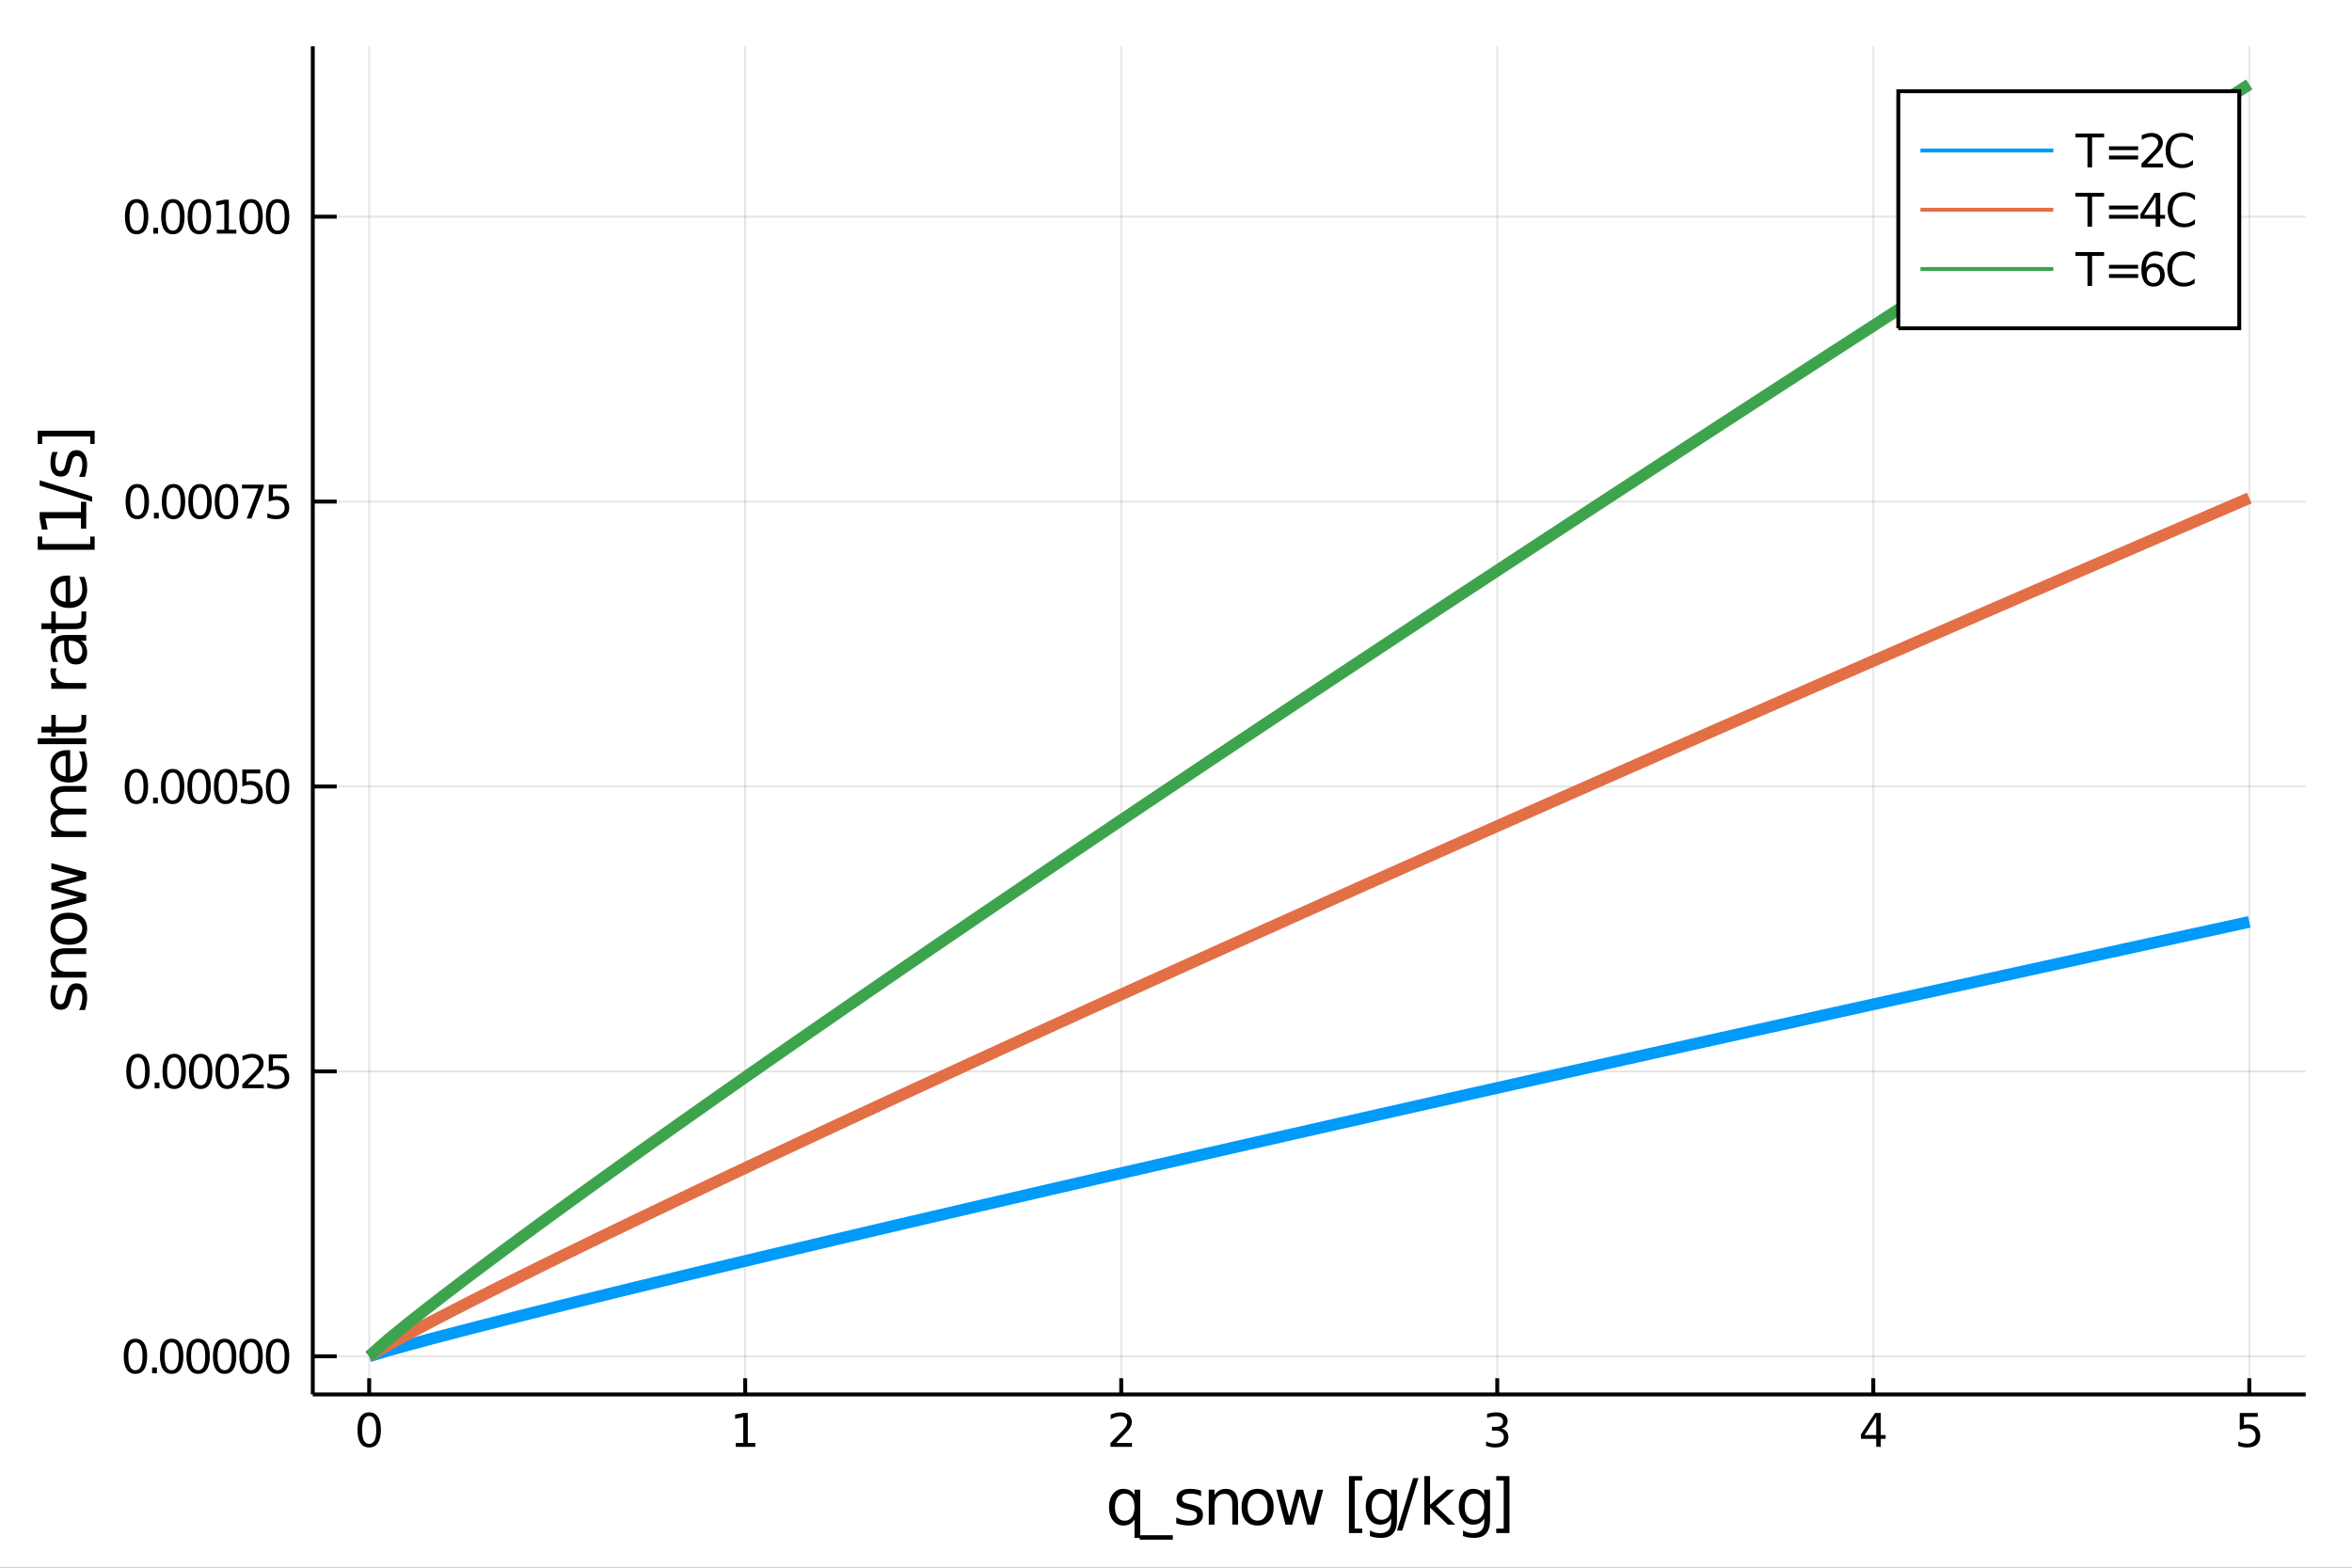 <?xml version="1.0" encoding="utf-8"?>
<svg xmlns="http://www.w3.org/2000/svg" xmlns:xlink="http://www.w3.org/1999/xlink" width="600" height="400" viewBox="0 0 2400 1600">
<rect x="0" y="0" width="2400" height="1600" fill="#333333" stroke="none"/>
<defs>
  <clipPath id="clip370">
    <rect x="0" y="0" width="2400" height="1600"/>
  </clipPath>
</defs>
<path clip-path="url(#clip370)" d="
M0 1600 L2400 1600 L2400 0 L0 0  Z
  " fill="#ffffff" fill-rule="evenodd" fill-opacity="1"/>
<defs>
  <clipPath id="clip371">
    <rect x="480" y="0" width="1681" height="1600"/>
  </clipPath>
</defs>
<path clip-path="url(#clip370)" d="
M319.171 1423.18 L2352.76 1423.18 L2352.76 47.244 L319.171 47.244  Z
  " fill="#ffffff" fill-rule="evenodd" fill-opacity="1"/>
<defs>
  <clipPath id="clip372">
    <rect x="319" y="47" width="2035" height="1377"/>
  </clipPath>
</defs>
<polyline clip-path="url(#clip372)" style="stroke:#000000; stroke-width:2; stroke-opacity:0.1; fill:none" points="
  376.722,1423.18 376.722,47.244 
  "/>
<polyline clip-path="url(#clip372)" style="stroke:#000000; stroke-width:2; stroke-opacity:0.1; fill:none" points="
  760.418,1423.18 760.418,47.244 
  "/>
<polyline clip-path="url(#clip372)" style="stroke:#000000; stroke-width:2; stroke-opacity:0.1; fill:none" points="
  1144.11,1423.18 1144.11,47.244 
  "/>
<polyline clip-path="url(#clip372)" style="stroke:#000000; stroke-width:2; stroke-opacity:0.1; fill:none" points="
  1527.81,1423.18 1527.81,47.244 
  "/>
<polyline clip-path="url(#clip372)" style="stroke:#000000; stroke-width:2; stroke-opacity:0.1; fill:none" points="
  1911.51,1423.18 1911.51,47.244 
  "/>
<polyline clip-path="url(#clip372)" style="stroke:#000000; stroke-width:2; stroke-opacity:0.1; fill:none" points="
  2295.2,1423.18 2295.2,47.244 
  "/>
<polyline clip-path="url(#clip372)" style="stroke:#000000; stroke-width:2; stroke-opacity:0.1; fill:none" points="
  319.171,1384.24 2352.76,1384.24 
  "/>
<polyline clip-path="url(#clip372)" style="stroke:#000000; stroke-width:2; stroke-opacity:0.1; fill:none" points="
  319.171,1093.47 2352.76,1093.47 
  "/>
<polyline clip-path="url(#clip372)" style="stroke:#000000; stroke-width:2; stroke-opacity:0.1; fill:none" points="
  319.171,802.69 2352.76,802.69 
  "/>
<polyline clip-path="url(#clip372)" style="stroke:#000000; stroke-width:2; stroke-opacity:0.1; fill:none" points="
  319.171,511.915 2352.76,511.915 
  "/>
<polyline clip-path="url(#clip372)" style="stroke:#000000; stroke-width:2; stroke-opacity:0.1; fill:none" points="
  319.171,221.14 2352.76,221.14 
  "/>
<polyline clip-path="url(#clip370)" style="stroke:#000000; stroke-width:4; stroke-opacity:1; fill:none" points="
  319.171,1423.18 2352.76,1423.18 
  "/>
<polyline clip-path="url(#clip370)" style="stroke:#000000; stroke-width:4; stroke-opacity:1; fill:none" points="
  319.171,1423.18 319.171,47.244 
  "/>
<polyline clip-path="url(#clip370)" style="stroke:#000000; stroke-width:4; stroke-opacity:1; fill:none" points="
  376.722,1423.18 376.722,1406.67 
  "/>
<polyline clip-path="url(#clip370)" style="stroke:#000000; stroke-width:4; stroke-opacity:1; fill:none" points="
  760.418,1423.18 760.418,1406.67 
  "/>
<polyline clip-path="url(#clip370)" style="stroke:#000000; stroke-width:4; stroke-opacity:1; fill:none" points="
  1144.11,1423.18 1144.11,1406.67 
  "/>
<polyline clip-path="url(#clip370)" style="stroke:#000000; stroke-width:4; stroke-opacity:1; fill:none" points="
  1527.81,1423.18 1527.81,1406.67 
  "/>
<polyline clip-path="url(#clip370)" style="stroke:#000000; stroke-width:4; stroke-opacity:1; fill:none" points="
  1911.51,1423.18 1911.51,1406.67 
  "/>
<polyline clip-path="url(#clip370)" style="stroke:#000000; stroke-width:4; stroke-opacity:1; fill:none" points="
  2295.2,1423.18 2295.2,1406.67 
  "/>
<polyline clip-path="url(#clip370)" style="stroke:#000000; stroke-width:4; stroke-opacity:1; fill:none" points="
  319.171,1384.24 343.574,1384.24 
  "/>
<polyline clip-path="url(#clip370)" style="stroke:#000000; stroke-width:4; stroke-opacity:1; fill:none" points="
  319.171,1093.47 343.574,1093.47 
  "/>
<polyline clip-path="url(#clip370)" style="stroke:#000000; stroke-width:4; stroke-opacity:1; fill:none" points="
  319.171,802.69 343.574,802.69 
  "/>
<polyline clip-path="url(#clip370)" style="stroke:#000000; stroke-width:4; stroke-opacity:1; fill:none" points="
  319.171,511.915 343.574,511.915 
  "/>
<polyline clip-path="url(#clip370)" style="stroke:#000000; stroke-width:4; stroke-opacity:1; fill:none" points="
  319.171,221.14 343.574,221.14 
  "/>
<path clip-path="url(#clip370)" d="M 0 0 M376.722 1445.17 Q373.111 1445.17 371.282 1448.74 Q369.476 1452.28 369.476 1459.41 Q369.476 1466.51 371.282 1470.08 Q373.111 1473.62 376.722 1473.62 Q380.356 1473.62 382.162 1470.08 Q383.99 1466.51 383.99 1459.41 Q383.99 1452.28 382.162 1448.74 Q380.356 1445.17 376.722 1445.17 M376.722 1441.47 Q382.532 1441.47 385.587 1446.07 Q388.666 1450.66 388.666 1459.41 Q388.666 1468.13 385.587 1472.74 Q382.532 1477.32 376.722 1477.32 Q370.912 1477.32 367.833 1472.74 Q364.777 1468.13 364.777 1459.41 Q364.777 1450.66 367.833 1446.07 Q370.912 1441.47 376.722 1441.47 Z" fill="#000000" fill-rule="evenodd" fill-opacity="1" /><path clip-path="url(#clip370)" d="M 0 0 M750.8 1472.72 L758.439 1472.72 L758.439 1446.35 L750.128 1448.02 L750.128 1443.76 L758.392 1442.09 L763.068 1442.09 L763.068 1472.72 L770.707 1472.72 L770.707 1476.65 L750.8 1476.65 L750.8 1472.72 Z" fill="#000000" fill-rule="evenodd" fill-opacity="1" /><path clip-path="url(#clip370)" d="M 0 0 M1138.77 1472.72 L1155.09 1472.72 L1155.09 1476.65 L1133.14 1476.65 L1133.14 1472.72 Q1135.8 1469.96 1140.39 1465.33 Q1144.99 1460.68 1146.17 1459.34 Q1148.42 1456.81 1149.3 1455.08 Q1150.2 1453.32 1150.2 1451.63 Q1150.2 1448.87 1148.26 1447.14 Q1146.34 1445.4 1143.23 1445.4 Q1141.04 1445.4 1138.58 1446.17 Q1136.15 1446.93 1133.37 1448.48 L1133.37 1443.76 Q1136.2 1442.62 1138.65 1442.05 Q1141.1 1441.47 1143.14 1441.47 Q1148.51 1441.47 1151.71 1444.15 Q1154.9 1446.84 1154.9 1451.33 Q1154.9 1453.46 1154.09 1455.38 Q1153.3 1457.28 1151.2 1459.87 Q1150.62 1460.54 1147.52 1463.76 Q1144.41 1466.95 1138.77 1472.72 Z" fill="#000000" fill-rule="evenodd" fill-opacity="1" /><path clip-path="url(#clip370)" d="M 0 0 M1532.06 1458.02 Q1535.41 1458.74 1537.29 1461 Q1539.19 1463.27 1539.19 1466.61 Q1539.19 1471.72 1535.67 1474.52 Q1532.15 1477.32 1525.67 1477.32 Q1523.49 1477.32 1521.18 1476.88 Q1518.89 1476.47 1516.43 1475.61 L1516.43 1471.1 Q1518.38 1472.23 1520.69 1472.81 Q1523.01 1473.39 1525.53 1473.39 Q1529.93 1473.39 1532.22 1471.65 Q1534.53 1469.92 1534.53 1466.61 Q1534.53 1463.55 1532.38 1461.84 Q1530.25 1460.1 1526.43 1460.1 L1522.4 1460.1 L1522.4 1456.26 L1526.62 1456.26 Q1530.07 1456.26 1531.9 1454.89 Q1533.72 1453.5 1533.72 1450.91 Q1533.72 1448.25 1531.83 1446.84 Q1529.95 1445.4 1526.43 1445.4 Q1524.51 1445.4 1522.31 1445.82 Q1520.11 1446.24 1517.47 1447.11 L1517.47 1442.95 Q1520.14 1442.21 1522.45 1441.84 Q1524.79 1441.47 1526.85 1441.47 Q1532.17 1441.47 1535.27 1443.9 Q1538.38 1446.3 1538.38 1450.43 Q1538.38 1453.3 1536.73 1455.29 Q1535.09 1457.25 1532.06 1458.02 Z" fill="#000000" fill-rule="evenodd" fill-opacity="1" /><path clip-path="url(#clip370)" d="M 0 0 M1914.51 1446.17 L1902.71 1464.61 L1914.51 1464.61 L1914.51 1446.17 M1913.29 1442.09 L1919.17 1442.09 L1919.17 1464.61 L1924.1 1464.61 L1924.1 1468.5 L1919.17 1468.5 L1919.17 1476.65 L1914.51 1476.65 L1914.51 1468.5 L1898.91 1468.5 L1898.91 1463.99 L1913.29 1442.09 Z" fill="#000000" fill-rule="evenodd" fill-opacity="1" /><path clip-path="url(#clip370)" d="M 0 0 M2285.48 1442.09 L2303.84 1442.09 L2303.84 1446.03 L2289.76 1446.03 L2289.76 1454.5 Q2290.78 1454.15 2291.8 1453.99 Q2292.82 1453.8 2293.84 1453.8 Q2299.62 1453.8 2303 1456.98 Q2306.38 1460.15 2306.38 1465.56 Q2306.38 1471.14 2302.91 1474.24 Q2299.44 1477.32 2293.12 1477.32 Q2290.94 1477.32 2288.67 1476.95 Q2286.43 1476.58 2284.02 1475.84 L2284.02 1471.14 Q2286.1 1472.28 2288.33 1472.83 Q2290.55 1473.39 2293.03 1473.39 Q2297.03 1473.39 2299.37 1471.28 Q2301.71 1469.18 2301.71 1465.56 Q2301.71 1461.95 2299.37 1459.85 Q2297.03 1457.74 2293.03 1457.74 Q2291.15 1457.74 2289.28 1458.16 Q2287.42 1458.57 2285.48 1459.45 L2285.48 1442.09 Z" fill="#000000" fill-rule="evenodd" fill-opacity="1" /><path clip-path="url(#clip370)" d="M 0 0 M138.205 1370.04 Q134.593 1370.04 132.765 1373.6 Q130.959 1377.15 130.959 1384.28 Q130.959 1391.38 132.765 1394.95 Q134.593 1398.49 138.205 1398.49 Q141.839 1398.49 143.644 1394.95 Q145.473 1391.38 145.473 1384.28 Q145.473 1377.15 143.644 1373.6 Q141.839 1370.04 138.205 1370.04 M138.205 1366.34 Q144.015 1366.34 147.07 1370.94 Q150.149 1375.53 150.149 1384.28 Q150.149 1393 147.07 1397.61 Q144.015 1402.19 138.205 1402.19 Q132.394 1402.19 129.316 1397.61 Q126.26 1393 126.26 1384.28 Q126.26 1375.53 129.316 1370.94 Q132.394 1366.34 138.205 1366.34 Z" fill="#000000" fill-rule="evenodd" fill-opacity="1" /><path clip-path="url(#clip370)" d="M 0 0 M155.218 1395.64 L160.103 1395.64 L160.103 1401.52 L155.218 1401.52 L155.218 1395.64 Z" fill="#000000" fill-rule="evenodd" fill-opacity="1" /><path clip-path="url(#clip370)" d="M 0 0 M175.172 1370.04 Q171.561 1370.04 169.732 1373.6 Q167.927 1377.15 167.927 1384.28 Q167.927 1391.38 169.732 1394.95 Q171.561 1398.49 175.172 1398.49 Q178.806 1398.49 180.612 1394.95 Q182.44 1391.38 182.44 1384.28 Q182.44 1377.15 180.612 1373.6 Q178.806 1370.04 175.172 1370.04 M175.172 1366.34 Q180.982 1366.34 184.038 1370.94 Q187.116 1375.53 187.116 1384.28 Q187.116 1393 184.038 1397.61 Q180.982 1402.19 175.172 1402.19 Q169.362 1402.19 166.283 1397.61 Q163.228 1393 163.228 1384.28 Q163.228 1375.53 166.283 1370.94 Q169.362 1366.34 175.172 1366.34 Z" fill="#000000" fill-rule="evenodd" fill-opacity="1" /><path clip-path="url(#clip370)" d="M 0 0 M202.186 1370.04 Q198.575 1370.04 196.746 1373.6 Q194.94 1377.15 194.94 1384.28 Q194.94 1391.38 196.746 1394.95 Q198.575 1398.49 202.186 1398.49 Q205.82 1398.49 207.625 1394.95 Q209.454 1391.38 209.454 1384.28 Q209.454 1377.15 207.625 1373.6 Q205.82 1370.04 202.186 1370.04 M202.186 1366.34 Q207.996 1366.34 211.051 1370.94 Q214.13 1375.53 214.13 1384.28 Q214.13 1393 211.051 1397.61 Q207.996 1402.19 202.186 1402.19 Q196.376 1402.19 193.297 1397.61 Q190.241 1393 190.241 1384.28 Q190.241 1375.53 193.297 1370.94 Q196.376 1366.34 202.186 1366.34 Z" fill="#000000" fill-rule="evenodd" fill-opacity="1" /><path clip-path="url(#clip370)" d="M 0 0 M229.199 1370.04 Q225.588 1370.04 223.76 1373.6 Q221.954 1377.15 221.954 1384.28 Q221.954 1391.38 223.76 1394.95 Q225.588 1398.49 229.199 1398.49 Q232.834 1398.49 234.639 1394.95 Q236.468 1391.38 236.468 1384.28 Q236.468 1377.15 234.639 1373.6 Q232.834 1370.04 229.199 1370.04 M229.199 1366.34 Q235.01 1366.34 238.065 1370.94 Q241.144 1375.53 241.144 1384.28 Q241.144 1393 238.065 1397.61 Q235.01 1402.19 229.199 1402.19 Q223.389 1402.19 220.311 1397.61 Q217.255 1393 217.255 1384.28 Q217.255 1375.53 220.311 1370.94 Q223.389 1366.34 229.199 1366.34 Z" fill="#000000" fill-rule="evenodd" fill-opacity="1" /><path clip-path="url(#clip370)" d="M 0 0 M256.213 1370.04 Q252.602 1370.04 250.773 1373.6 Q248.968 1377.15 248.968 1384.28 Q248.968 1391.38 250.773 1394.95 Q252.602 1398.49 256.213 1398.49 Q259.847 1398.49 261.653 1394.95 Q263.482 1391.38 263.482 1384.28 Q263.482 1377.15 261.653 1373.6 Q259.847 1370.04 256.213 1370.04 M256.213 1366.34 Q262.023 1366.34 265.079 1370.94 Q268.158 1375.53 268.158 1384.28 Q268.158 1393 265.079 1397.61 Q262.023 1402.19 256.213 1402.19 Q250.403 1402.19 247.324 1397.61 Q244.269 1393 244.269 1384.28 Q244.269 1375.53 247.324 1370.94 Q250.403 1366.34 256.213 1366.34 Z" fill="#000000" fill-rule="evenodd" fill-opacity="1" /><path clip-path="url(#clip370)" d="M 0 0 M283.227 1370.04 Q279.616 1370.04 277.787 1373.6 Q275.982 1377.15 275.982 1384.28 Q275.982 1391.38 277.787 1394.95 Q279.616 1398.49 283.227 1398.49 Q286.861 1398.49 288.667 1394.95 Q290.495 1391.38 290.495 1384.28 Q290.495 1377.15 288.667 1373.6 Q286.861 1370.04 283.227 1370.04 M283.227 1366.34 Q289.037 1366.34 292.093 1370.94 Q295.171 1375.53 295.171 1384.28 Q295.171 1393 292.093 1397.61 Q289.037 1402.19 283.227 1402.19 Q277.417 1402.19 274.338 1397.61 Q271.283 1393 271.283 1384.28 Q271.283 1375.53 274.338 1370.94 Q277.417 1366.34 283.227 1366.34 Z" fill="#000000" fill-rule="evenodd" fill-opacity="1" /><path clip-path="url(#clip370)" d="M 0 0 M140.797 1079.26 Q137.186 1079.26 135.357 1082.83 Q133.552 1086.37 133.552 1093.5 Q133.552 1100.61 135.357 1104.17 Q137.186 1107.71 140.797 1107.71 Q144.431 1107.71 146.237 1104.17 Q148.066 1100.61 148.066 1093.5 Q148.066 1086.37 146.237 1082.83 Q144.431 1079.26 140.797 1079.26 M140.797 1075.56 Q146.607 1075.56 149.663 1080.17 Q152.741 1084.75 152.741 1093.5 Q152.741 1102.23 149.663 1106.83 Q146.607 1111.42 140.797 1111.42 Q134.987 1111.42 131.908 1106.83 Q128.853 1102.23 128.853 1093.5 Q128.853 1084.75 131.908 1080.17 Q134.987 1075.56 140.797 1075.56 Z" fill="#000000" fill-rule="evenodd" fill-opacity="1" /><path clip-path="url(#clip370)" d="M 0 0 M157.811 1104.87 L162.695 1104.87 L162.695 1110.75 L157.811 1110.75 L157.811 1104.87 Z" fill="#000000" fill-rule="evenodd" fill-opacity="1" /><path clip-path="url(#clip370)" d="M 0 0 M177.765 1079.26 Q174.153 1079.26 172.325 1082.83 Q170.519 1086.37 170.519 1093.5 Q170.519 1100.61 172.325 1104.17 Q174.153 1107.71 177.765 1107.71 Q181.399 1107.71 183.204 1104.17 Q185.033 1100.61 185.033 1093.5 Q185.033 1086.37 183.204 1082.83 Q181.399 1079.26 177.765 1079.26 M177.765 1075.56 Q183.575 1075.56 186.63 1080.17 Q189.709 1084.75 189.709 1093.5 Q189.709 1102.23 186.63 1106.83 Q183.575 1111.42 177.765 1111.42 Q171.954 1111.42 168.876 1106.83 Q165.82 1102.23 165.82 1093.5 Q165.82 1084.75 168.876 1080.17 Q171.954 1075.56 177.765 1075.56 Z" fill="#000000" fill-rule="evenodd" fill-opacity="1" /><path clip-path="url(#clip370)" d="M 0 0 M204.778 1079.26 Q201.167 1079.26 199.338 1082.83 Q197.533 1086.37 197.533 1093.5 Q197.533 1100.61 199.338 1104.17 Q201.167 1107.71 204.778 1107.71 Q208.412 1107.71 210.218 1104.17 Q212.047 1100.61 212.047 1093.5 Q212.047 1086.37 210.218 1082.83 Q208.412 1079.26 204.778 1079.26 M204.778 1075.56 Q210.588 1075.56 213.644 1080.17 Q216.723 1084.75 216.723 1093.5 Q216.723 1102.23 213.644 1106.83 Q210.588 1111.42 204.778 1111.42 Q198.968 1111.42 195.889 1106.83 Q192.834 1102.23 192.834 1093.5 Q192.834 1084.75 195.889 1080.17 Q198.968 1075.56 204.778 1075.56 Z" fill="#000000" fill-rule="evenodd" fill-opacity="1" /><path clip-path="url(#clip370)" d="M 0 0 M231.792 1079.26 Q228.181 1079.26 226.352 1082.83 Q224.547 1086.37 224.547 1093.5 Q224.547 1100.61 226.352 1104.17 Q228.181 1107.71 231.792 1107.71 Q235.426 1107.71 237.232 1104.17 Q239.06 1100.61 239.06 1093.5 Q239.06 1086.37 237.232 1082.83 Q235.426 1079.26 231.792 1079.26 M231.792 1075.56 Q237.602 1075.56 240.658 1080.17 Q243.736 1084.75 243.736 1093.5 Q243.736 1102.23 240.658 1106.83 Q237.602 1111.42 231.792 1111.42 Q225.982 1111.42 222.903 1106.83 Q219.848 1102.23 219.848 1093.5 Q219.848 1084.75 222.903 1080.17 Q225.982 1075.56 231.792 1075.56 Z" fill="#000000" fill-rule="evenodd" fill-opacity="1" /><path clip-path="url(#clip370)" d="M 0 0 M252.834 1106.81 L269.153 1106.81 L269.153 1110.75 L247.209 1110.75 L247.209 1106.81 Q249.871 1104.06 254.454 1099.43 Q259.06 1094.77 260.241 1093.43 Q262.486 1090.91 263.366 1089.17 Q264.269 1087.41 264.269 1085.72 Q264.269 1082.97 262.324 1081.23 Q260.403 1079.5 257.301 1079.5 Q255.102 1079.5 252.648 1080.26 Q250.218 1081.02 247.44 1082.57 L247.44 1077.85 Q250.264 1076.72 252.718 1076.14 Q255.172 1075.56 257.209 1075.56 Q262.579 1075.56 265.773 1078.25 Q268.968 1080.93 268.968 1085.42 Q268.968 1087.55 268.158 1089.47 Q267.371 1091.37 265.264 1093.96 Q264.685 1094.63 261.584 1097.85 Q258.482 1101.05 252.834 1106.81 Z" fill="#000000" fill-rule="evenodd" fill-opacity="1" /><path clip-path="url(#clip370)" d="M 0 0 M274.269 1076.19 L292.625 1076.19 L292.625 1080.12 L278.551 1080.12 L278.551 1088.59 Q279.57 1088.25 280.588 1088.08 Q281.607 1087.9 282.625 1087.9 Q288.412 1087.9 291.792 1091.07 Q295.171 1094.24 295.171 1099.66 Q295.171 1105.24 291.699 1108.34 Q288.227 1111.42 281.907 1111.42 Q279.732 1111.42 277.463 1111.05 Q275.218 1110.68 272.81 1109.94 L272.81 1105.24 Q274.894 1106.37 277.116 1106.93 Q279.338 1107.48 281.815 1107.48 Q285.819 1107.48 288.157 1105.37 Q290.495 1103.27 290.495 1099.66 Q290.495 1096.05 288.157 1093.94 Q285.819 1091.83 281.815 1091.83 Q279.94 1091.83 278.065 1092.25 Q276.213 1092.67 274.269 1093.55 L274.269 1076.19 Z" fill="#000000" fill-rule="evenodd" fill-opacity="1" /><path clip-path="url(#clip370)" d="M 0 0 M139.2 788.489 Q135.589 788.489 133.76 792.054 Q131.955 795.595 131.955 802.725 Q131.955 809.831 133.76 813.396 Q135.589 816.938 139.2 816.938 Q142.834 816.938 144.64 813.396 Q146.468 809.831 146.468 802.725 Q146.468 795.595 144.64 792.054 Q142.834 788.489 139.2 788.489 M139.2 784.785 Q145.01 784.785 148.066 789.392 Q151.144 793.975 151.144 802.725 Q151.144 811.452 148.066 816.058 Q145.01 820.641 139.2 820.641 Q133.39 820.641 130.311 816.058 Q127.256 811.452 127.256 802.725 Q127.256 793.975 130.311 789.392 Q133.39 784.785 139.2 784.785 Z" fill="#000000" fill-rule="evenodd" fill-opacity="1" /><path clip-path="url(#clip370)" d="M 0 0 M156.214 814.091 L161.098 814.091 L161.098 819.97 L156.214 819.97 L156.214 814.091 Z" fill="#000000" fill-rule="evenodd" fill-opacity="1" /><path clip-path="url(#clip370)" d="M 0 0 M176.167 788.489 Q172.556 788.489 170.728 792.054 Q168.922 795.595 168.922 802.725 Q168.922 809.831 170.728 813.396 Q172.556 816.938 176.167 816.938 Q179.802 816.938 181.607 813.396 Q183.436 809.831 183.436 802.725 Q183.436 795.595 181.607 792.054 Q179.802 788.489 176.167 788.489 M176.167 784.785 Q181.977 784.785 185.033 789.392 Q188.112 793.975 188.112 802.725 Q188.112 811.452 185.033 816.058 Q181.977 820.641 176.167 820.641 Q170.357 820.641 167.278 816.058 Q164.223 811.452 164.223 802.725 Q164.223 793.975 167.278 789.392 Q170.357 784.785 176.167 784.785 Z" fill="#000000" fill-rule="evenodd" fill-opacity="1" /><path clip-path="url(#clip370)" d="M 0 0 M203.181 788.489 Q199.57 788.489 197.741 792.054 Q195.936 795.595 195.936 802.725 Q195.936 809.831 197.741 813.396 Q199.57 816.938 203.181 816.938 Q206.815 816.938 208.621 813.396 Q210.45 809.831 210.45 802.725 Q210.45 795.595 208.621 792.054 Q206.815 788.489 203.181 788.489 M203.181 784.785 Q208.991 784.785 212.047 789.392 Q215.125 793.975 215.125 802.725 Q215.125 811.452 212.047 816.058 Q208.991 820.641 203.181 820.641 Q197.371 820.641 194.292 816.058 Q191.237 811.452 191.237 802.725 Q191.237 793.975 194.292 789.392 Q197.371 784.785 203.181 784.785 Z" fill="#000000" fill-rule="evenodd" fill-opacity="1" /><path clip-path="url(#clip370)" d="M 0 0 M230.195 788.489 Q226.584 788.489 224.755 792.054 Q222.949 795.595 222.949 802.725 Q222.949 809.831 224.755 813.396 Q226.584 816.938 230.195 816.938 Q233.829 816.938 235.635 813.396 Q237.463 809.831 237.463 802.725 Q237.463 795.595 235.635 792.054 Q233.829 788.489 230.195 788.489 M230.195 784.785 Q236.005 784.785 239.06 789.392 Q242.139 793.975 242.139 802.725 Q242.139 811.452 239.06 816.058 Q236.005 820.641 230.195 820.641 Q224.385 820.641 221.306 816.058 Q218.25 811.452 218.25 802.725 Q218.25 793.975 221.306 789.392 Q224.385 784.785 230.195 784.785 Z" fill="#000000" fill-rule="evenodd" fill-opacity="1" /><path clip-path="url(#clip370)" d="M 0 0 M247.255 785.41 L265.611 785.41 L265.611 789.345 L251.537 789.345 L251.537 797.818 Q252.556 797.47 253.574 797.308 Q254.593 797.123 255.611 797.123 Q261.398 797.123 264.778 800.294 Q268.158 803.466 268.158 808.882 Q268.158 814.461 264.685 817.563 Q261.213 820.641 254.894 820.641 Q252.718 820.641 250.449 820.271 Q248.204 819.901 245.797 819.16 L245.797 814.461 Q247.88 815.595 250.102 816.151 Q252.324 816.706 254.801 816.706 Q258.806 816.706 261.144 814.6 Q263.482 812.493 263.482 808.882 Q263.482 805.271 261.144 803.165 Q258.806 801.058 254.801 801.058 Q252.926 801.058 251.051 801.475 Q249.199 801.892 247.255 802.771 L247.255 785.41 Z" fill="#000000" fill-rule="evenodd" fill-opacity="1" /><path clip-path="url(#clip370)" d="M 0 0 M283.227 788.489 Q279.616 788.489 277.787 792.054 Q275.982 795.595 275.982 802.725 Q275.982 809.831 277.787 813.396 Q279.616 816.938 283.227 816.938 Q286.861 816.938 288.667 813.396 Q290.495 809.831 290.495 802.725 Q290.495 795.595 288.667 792.054 Q286.861 788.489 283.227 788.489 M283.227 784.785 Q289.037 784.785 292.093 789.392 Q295.171 793.975 295.171 802.725 Q295.171 811.452 292.093 816.058 Q289.037 820.641 283.227 820.641 Q277.417 820.641 274.338 816.058 Q271.283 811.452 271.283 802.725 Q271.283 793.975 274.338 789.392 Q277.417 784.785 283.227 784.785 Z" fill="#000000" fill-rule="evenodd" fill-opacity="1" /><path clip-path="url(#clip370)" d="M 0 0 M140.103 497.714 Q136.492 497.714 134.663 501.279 Q132.857 504.82 132.857 511.95 Q132.857 519.056 134.663 522.621 Q136.492 526.163 140.103 526.163 Q143.737 526.163 145.542 522.621 Q147.371 519.056 147.371 511.95 Q147.371 504.82 145.542 501.279 Q143.737 497.714 140.103 497.714 M140.103 494.01 Q145.913 494.01 148.968 498.617 Q152.047 503.2 152.047 511.95 Q152.047 520.677 148.968 525.283 Q145.913 529.866 140.103 529.866 Q134.293 529.866 131.214 525.283 Q128.158 520.677 128.158 511.95 Q128.158 503.2 131.214 498.617 Q134.293 494.01 140.103 494.01 Z" fill="#000000" fill-rule="evenodd" fill-opacity="1" /><path clip-path="url(#clip370)" d="M 0 0 M157.116 523.315 L162.001 523.315 L162.001 529.195 L157.116 529.195 L157.116 523.315 Z" fill="#000000" fill-rule="evenodd" fill-opacity="1" /><path clip-path="url(#clip370)" d="M 0 0 M177.07 497.714 Q173.459 497.714 171.63 501.279 Q169.825 504.82 169.825 511.95 Q169.825 519.056 171.63 522.621 Q173.459 526.163 177.07 526.163 Q180.704 526.163 182.51 522.621 Q184.339 519.056 184.339 511.95 Q184.339 504.82 182.51 501.279 Q180.704 497.714 177.07 497.714 M177.07 494.01 Q182.88 494.01 185.936 498.617 Q189.014 503.2 189.014 511.95 Q189.014 520.677 185.936 525.283 Q182.88 529.866 177.07 529.866 Q171.26 529.866 168.181 525.283 Q165.126 520.677 165.126 511.95 Q165.126 503.2 168.181 498.617 Q171.26 494.01 177.07 494.01 Z" fill="#000000" fill-rule="evenodd" fill-opacity="1" /><path clip-path="url(#clip370)" d="M 0 0 M204.084 497.714 Q200.473 497.714 198.644 501.279 Q196.838 504.82 196.838 511.95 Q196.838 519.056 198.644 522.621 Q200.473 526.163 204.084 526.163 Q207.718 526.163 209.524 522.621 Q211.352 519.056 211.352 511.95 Q211.352 504.82 209.524 501.279 Q207.718 497.714 204.084 497.714 M204.084 494.01 Q209.894 494.01 212.95 498.617 Q216.028 503.2 216.028 511.95 Q216.028 520.677 212.95 525.283 Q209.894 529.866 204.084 529.866 Q198.274 529.866 195.195 525.283 Q192.139 520.677 192.139 511.95 Q192.139 503.2 195.195 498.617 Q198.274 494.01 204.084 494.01 Z" fill="#000000" fill-rule="evenodd" fill-opacity="1" /><path clip-path="url(#clip370)" d="M 0 0 M231.098 497.714 Q227.486 497.714 225.658 501.279 Q223.852 504.82 223.852 511.95 Q223.852 519.056 225.658 522.621 Q227.486 526.163 231.098 526.163 Q234.732 526.163 236.537 522.621 Q238.366 519.056 238.366 511.95 Q238.366 504.82 236.537 501.279 Q234.732 497.714 231.098 497.714 M231.098 494.01 Q236.908 494.01 239.963 498.617 Q243.042 503.2 243.042 511.95 Q243.042 520.677 239.963 525.283 Q236.908 529.866 231.098 529.866 Q225.287 529.866 222.209 525.283 Q219.153 520.677 219.153 511.95 Q219.153 503.2 222.209 498.617 Q225.287 494.01 231.098 494.01 Z" fill="#000000" fill-rule="evenodd" fill-opacity="1" /><path clip-path="url(#clip370)" d="M 0 0 M246.931 494.635 L269.153 494.635 L269.153 496.626 L256.607 529.195 L251.722 529.195 L263.528 498.57 L246.931 498.57 L246.931 494.635 Z" fill="#000000" fill-rule="evenodd" fill-opacity="1" /><path clip-path="url(#clip370)" d="M 0 0 M274.269 494.635 L292.625 494.635 L292.625 498.57 L278.551 498.57 L278.551 507.042 Q279.57 506.695 280.588 506.533 Q281.607 506.348 282.625 506.348 Q288.412 506.348 291.792 509.519 Q295.171 512.691 295.171 518.107 Q295.171 523.686 291.699 526.788 Q288.227 529.866 281.907 529.866 Q279.732 529.866 277.463 529.496 Q275.218 529.126 272.81 528.385 L272.81 523.686 Q274.894 524.82 277.116 525.376 Q279.338 525.931 281.815 525.931 Q285.819 525.931 288.157 523.825 Q290.495 521.718 290.495 518.107 Q290.495 514.496 288.157 512.39 Q285.819 510.283 281.815 510.283 Q279.94 510.283 278.065 510.7 Q276.213 511.116 274.269 511.996 L274.269 494.635 Z" fill="#000000" fill-rule="evenodd" fill-opacity="1" /><path clip-path="url(#clip370)" d="M 0 0 M139.431 206.939 Q135.82 206.939 133.992 210.504 Q132.186 214.045 132.186 221.175 Q132.186 228.281 133.992 231.846 Q135.82 235.388 139.431 235.388 Q143.066 235.388 144.871 231.846 Q146.7 228.281 146.7 221.175 Q146.7 214.045 144.871 210.504 Q143.066 206.939 139.431 206.939 M139.431 203.235 Q145.242 203.235 148.297 207.841 Q151.376 212.425 151.376 221.175 Q151.376 229.902 148.297 234.508 Q145.242 239.091 139.431 239.091 Q133.621 239.091 130.543 234.508 Q127.487 229.902 127.487 221.175 Q127.487 212.425 130.543 207.841 Q133.621 203.235 139.431 203.235 Z" fill="#000000" fill-rule="evenodd" fill-opacity="1" /><path clip-path="url(#clip370)" d="M 0 0 M156.445 232.54 L161.329 232.54 L161.329 238.42 L156.445 238.42 L156.445 232.54 Z" fill="#000000" fill-rule="evenodd" fill-opacity="1" /><path clip-path="url(#clip370)" d="M 0 0 M176.399 206.939 Q172.788 206.939 170.959 210.504 Q169.153 214.045 169.153 221.175 Q169.153 228.281 170.959 231.846 Q172.788 235.388 176.399 235.388 Q180.033 235.388 181.839 231.846 Q183.667 228.281 183.667 221.175 Q183.667 214.045 181.839 210.504 Q180.033 206.939 176.399 206.939 M176.399 203.235 Q182.209 203.235 185.264 207.841 Q188.343 212.425 188.343 221.175 Q188.343 229.902 185.264 234.508 Q182.209 239.091 176.399 239.091 Q170.589 239.091 167.51 234.508 Q164.454 229.902 164.454 221.175 Q164.454 212.425 167.51 207.841 Q170.589 203.235 176.399 203.235 Z" fill="#000000" fill-rule="evenodd" fill-opacity="1" /><path clip-path="url(#clip370)" d="M 0 0 M203.413 206.939 Q199.801 206.939 197.973 210.504 Q196.167 214.045 196.167 221.175 Q196.167 228.281 197.973 231.846 Q199.801 235.388 203.413 235.388 Q207.047 235.388 208.852 231.846 Q210.681 228.281 210.681 221.175 Q210.681 214.045 208.852 210.504 Q207.047 206.939 203.413 206.939 M203.413 203.235 Q209.223 203.235 212.278 207.841 Q215.357 212.425 215.357 221.175 Q215.357 229.902 212.278 234.508 Q209.223 239.091 203.413 239.091 Q197.602 239.091 194.524 234.508 Q191.468 229.902 191.468 221.175 Q191.468 212.425 194.524 207.841 Q197.602 203.235 203.413 203.235 Z" fill="#000000" fill-rule="evenodd" fill-opacity="1" /><path clip-path="url(#clip370)" d="M 0 0 M221.237 234.485 L228.875 234.485 L228.875 208.119 L220.565 209.786 L220.565 205.527 L228.829 203.86 L233.505 203.86 L233.505 234.485 L241.144 234.485 L241.144 238.42 L221.237 238.42 L221.237 234.485 Z" fill="#000000" fill-rule="evenodd" fill-opacity="1" /><path clip-path="url(#clip370)" d="M 0 0 M256.213 206.939 Q252.602 206.939 250.773 210.504 Q248.968 214.045 248.968 221.175 Q248.968 228.281 250.773 231.846 Q252.602 235.388 256.213 235.388 Q259.847 235.388 261.653 231.846 Q263.482 228.281 263.482 221.175 Q263.482 214.045 261.653 210.504 Q259.847 206.939 256.213 206.939 M256.213 203.235 Q262.023 203.235 265.079 207.841 Q268.158 212.425 268.158 221.175 Q268.158 229.902 265.079 234.508 Q262.023 239.091 256.213 239.091 Q250.403 239.091 247.324 234.508 Q244.269 229.902 244.269 221.175 Q244.269 212.425 247.324 207.841 Q250.403 203.235 256.213 203.235 Z" fill="#000000" fill-rule="evenodd" fill-opacity="1" /><path clip-path="url(#clip370)" d="M 0 0 M283.227 206.939 Q279.616 206.939 277.787 210.504 Q275.982 214.045 275.982 221.175 Q275.982 228.281 277.787 231.846 Q279.616 235.388 283.227 235.388 Q286.861 235.388 288.667 231.846 Q290.495 228.281 290.495 221.175 Q290.495 214.045 288.667 210.504 Q286.861 206.939 283.227 206.939 M283.227 203.235 Q289.037 203.235 292.093 207.841 Q295.171 212.425 295.171 221.175 Q295.171 229.902 292.093 234.508 Q289.037 239.091 283.227 239.091 Q277.417 239.091 274.338 234.508 Q271.283 229.902 271.283 221.175 Q271.283 212.425 274.338 207.841 Q277.417 203.235 283.227 203.235 Z" fill="#000000" fill-rule="evenodd" fill-opacity="1" /><path clip-path="url(#clip370)" d="M 0 0 M1137.7 1538.25 Q1137.7 1544.71 1140.35 1548.4 Q1143.02 1552.07 1147.67 1552.07 Q1152.31 1552.07 1154.99 1548.4 Q1157.66 1544.71 1157.66 1538.25 Q1157.66 1531.79 1154.99 1528.13 Q1152.31 1524.44 1147.67 1524.44 Q1143.02 1524.44 1140.35 1528.13 Q1137.7 1531.79 1137.7 1538.25 M1157.66 1550.7 Q1155.81 1553.88 1152.98 1555.44 Q1150.18 1556.97 1146.23 1556.97 Q1139.77 1556.97 1135.7 1551.81 Q1131.66 1546.65 1131.66 1538.25 Q1131.66 1529.85 1135.7 1524.69 Q1139.77 1519.54 1146.23 1519.54 Q1150.18 1519.54 1152.98 1521.1 Q1155.81 1522.62 1157.66 1525.81 L1157.66 1520.4 L1163.52 1520.4 L1163.52 1569.6 L1157.66 1569.6 L1157.66 1550.7 Z" fill="#000000" fill-rule="evenodd" fill-opacity="1" /><path clip-path="url(#clip370)" d="M 0 0 M1196.75 1566.87 L1196.75 1571.42 L1162.88 1571.42 L1162.88 1566.87 L1196.75 1566.87 Z" fill="#000000" fill-rule="evenodd" fill-opacity="1" /><path clip-path="url(#clip370)" d="M 0 0 M1225.61 1521.45 L1225.61 1526.98 Q1223.13 1525.71 1220.46 1525.07 Q1217.78 1524.44 1214.92 1524.44 Q1210.56 1524.44 1208.36 1525.77 Q1206.2 1527.11 1206.2 1529.79 Q1206.2 1531.82 1207.76 1533 Q1209.32 1534.15 1214.03 1535.2 L1216.03 1535.64 Q1222.27 1536.98 1224.88 1539.43 Q1227.52 1541.85 1227.52 1546.21 Q1227.52 1551.17 1223.58 1554.07 Q1219.66 1556.97 1212.79 1556.97 Q1209.92 1556.97 1206.8 1556.39 Q1203.72 1555.85 1200.28 1554.74 L1200.28 1548.69 Q1203.53 1550.38 1206.68 1551.24 Q1209.83 1552.07 1212.91 1552.07 Q1217.05 1552.07 1219.28 1550.66 Q1221.51 1549.23 1221.51 1546.65 Q1221.51 1544.27 1219.88 1542.99 Q1218.29 1541.72 1212.85 1540.54 L1210.81 1540.07 Q1205.37 1538.92 1202.95 1536.56 Q1200.53 1534.18 1200.53 1530.04 Q1200.53 1525.01 1204.1 1522.27 Q1207.66 1519.54 1214.22 1519.54 Q1217.47 1519.54 1220.33 1520.01 Q1223.2 1520.49 1225.61 1521.45 Z" fill="#000000" fill-rule="evenodd" fill-opacity="1" /><path clip-path="url(#clip370)" d="M 0 0 M1263.3 1534.53 L1263.3 1556.04 L1257.44 1556.04 L1257.44 1534.72 Q1257.44 1529.66 1255.47 1527.14 Q1253.5 1524.63 1249.55 1524.63 Q1244.81 1524.63 1242.07 1527.65 Q1239.33 1530.68 1239.33 1535.9 L1239.33 1556.04 L1233.44 1556.04 L1233.44 1520.4 L1239.33 1520.4 L1239.33 1525.93 Q1241.43 1522.72 1244.27 1521.13 Q1247.13 1519.54 1250.85 1519.54 Q1257 1519.54 1260.15 1523.36 Q1263.3 1527.14 1263.3 1534.53 Z" fill="#000000" fill-rule="evenodd" fill-opacity="1" /><path clip-path="url(#clip370)" d="M 0 0 M1283.26 1524.5 Q1278.54 1524.5 1275.81 1528.19 Q1273.07 1531.85 1273.07 1538.25 Q1273.07 1544.65 1275.78 1548.34 Q1278.51 1552 1283.26 1552 Q1287.93 1552 1290.67 1548.31 Q1293.41 1544.62 1293.41 1538.25 Q1293.41 1531.92 1290.67 1528.23 Q1287.93 1524.5 1283.26 1524.5 M1283.26 1519.54 Q1290.89 1519.54 1295.25 1524.5 Q1299.62 1529.47 1299.62 1538.25 Q1299.62 1547 1295.25 1552 Q1290.89 1556.97 1283.26 1556.97 Q1275.58 1556.97 1271.22 1552 Q1266.9 1547 1266.9 1538.25 Q1266.9 1529.47 1271.22 1524.5 Q1275.58 1519.54 1283.26 1519.54 Z" fill="#000000" fill-rule="evenodd" fill-opacity="1" /><path clip-path="url(#clip370)" d="M 0 0 M1302.35 1520.4 L1308.21 1520.4 L1315.53 1548.21 L1322.82 1520.4 L1329.73 1520.4 L1337.05 1548.21 L1344.33 1520.4 L1350.19 1520.4 L1340.87 1556.04 L1333.96 1556.04 L1326.29 1526.83 L1318.59 1556.04 L1311.68 1556.04 L1302.35 1520.4 Z" fill="#000000" fill-rule="evenodd" fill-opacity="1" /><path clip-path="url(#clip370)" d="M 0 0 M1376.51 1506.52 L1390.01 1506.52 L1390.01 1511.07 L1382.37 1511.07 L1382.37 1560.09 L1390.01 1560.09 L1390.01 1564.64 L1376.51 1564.64 L1376.51 1506.52 Z" fill="#000000" fill-rule="evenodd" fill-opacity="1" /><path clip-path="url(#clip370)" d="M 0 0 M1419.61 1537.81 Q1419.61 1531.44 1416.97 1527.94 Q1414.36 1524.44 1409.61 1524.44 Q1404.9 1524.44 1402.26 1527.94 Q1399.65 1531.44 1399.65 1537.81 Q1399.65 1544.14 1402.26 1547.64 Q1404.9 1551.14 1409.61 1551.14 Q1414.36 1551.14 1416.97 1547.64 Q1419.61 1544.14 1419.61 1537.81 M1425.47 1551.62 Q1425.47 1560.72 1421.42 1565.15 Q1417.38 1569.6 1409.04 1569.6 Q1405.95 1569.6 1403.22 1569.13 Q1400.48 1568.68 1397.9 1567.72 L1397.9 1562.03 Q1400.48 1563.43 1402.99 1564.1 Q1405.51 1564.76 1408.12 1564.76 Q1413.88 1564.76 1416.74 1561.74 Q1419.61 1558.75 1419.61 1552.67 L1419.61 1549.77 Q1417.79 1552.92 1414.96 1554.48 Q1412.13 1556.04 1408.18 1556.04 Q1401.63 1556.04 1397.62 1551.05 Q1393.61 1546.05 1393.61 1537.81 Q1393.61 1529.53 1397.62 1524.53 Q1401.63 1519.54 1408.18 1519.54 Q1412.13 1519.54 1414.96 1521.1 Q1417.79 1522.66 1419.61 1525.81 L1419.61 1520.4 L1425.47 1520.4 L1425.47 1551.62 Z" fill="#000000" fill-rule="evenodd" fill-opacity="1" /><path clip-path="url(#clip370)" d="M 0 0 M1442.02 1508.52 L1447.43 1508.52 L1430.88 1562.09 L1425.47 1562.09 L1442.02 1508.52 Z" fill="#000000" fill-rule="evenodd" fill-opacity="1" /><path clip-path="url(#clip370)" d="M 0 0 M1453.35 1506.52 L1459.24 1506.52 L1459.24 1535.77 L1476.71 1520.4 L1484.19 1520.4 L1465.28 1537.07 L1484.98 1556.04 L1477.35 1556.04 L1459.24 1538.63 L1459.24 1556.04 L1453.35 1556.04 L1453.35 1506.52 Z" fill="#000000" fill-rule="evenodd" fill-opacity="1" /><path clip-path="url(#clip370)" d="M 0 0 M1514.59 1537.81 Q1514.59 1531.44 1511.94 1527.94 Q1509.33 1524.44 1504.59 1524.44 Q1499.88 1524.44 1497.24 1527.94 Q1494.63 1531.44 1494.63 1537.81 Q1494.63 1544.14 1497.24 1547.64 Q1499.88 1551.14 1504.59 1551.14 Q1509.33 1551.14 1511.94 1547.64 Q1514.59 1544.14 1514.59 1537.81 M1520.44 1551.62 Q1520.44 1560.72 1516.4 1565.15 Q1512.36 1569.6 1504.02 1569.6 Q1500.93 1569.6 1498.19 1569.13 Q1495.46 1568.68 1492.88 1567.72 L1492.88 1562.03 Q1495.46 1563.43 1497.97 1564.1 Q1500.49 1564.76 1503.1 1564.76 Q1508.86 1564.76 1511.72 1561.74 Q1514.59 1558.75 1514.59 1552.67 L1514.59 1549.77 Q1512.77 1552.92 1509.94 1554.48 Q1507.11 1556.04 1503.16 1556.04 Q1496.6 1556.04 1492.59 1551.05 Q1488.58 1546.05 1488.58 1537.81 Q1488.58 1529.53 1492.59 1524.53 Q1496.6 1519.54 1503.16 1519.54 Q1507.11 1519.54 1509.94 1521.1 Q1512.77 1522.66 1514.59 1525.81 L1514.59 1520.4 L1520.44 1520.4 L1520.44 1551.62 Z" fill="#000000" fill-rule="evenodd" fill-opacity="1" /><path clip-path="url(#clip370)" d="M 0 0 M1540.27 1506.52 L1540.27 1564.64 L1526.78 1564.64 L1526.78 1560.09 L1534.38 1560.09 L1534.38 1511.07 L1526.78 1511.07 L1526.78 1506.52 L1540.27 1506.52 Z" fill="#000000" fill-rule="evenodd" fill-opacity="1" /><path clip-path="url(#clip370)" d="M 0 0 M53.407 1005.5 L58.945 1005.5 Q57.672 1007.98 57.035 1010.66 Q56.398 1013.33 56.398 1016.19 Q56.398 1020.55 57.735 1022.75 Q59.072 1024.92 61.746 1024.92 Q63.783 1024.92 64.96 1023.36 Q66.106 1021.8 67.156 1017.09 L67.602 1015.08 Q68.939 1008.84 71.39 1006.23 Q73.809 1003.59 78.169 1003.59 Q83.134 1003.59 86.031 1007.54 Q88.927 1011.45 88.927 1018.33 Q88.927 1021.19 88.354 1024.31 Q87.813 1027.4 86.699 1030.84 L80.652 1030.84 Q82.339 1027.59 83.198 1024.44 Q84.026 1021.29 84.026 1018.2 Q84.026 1014.06 82.625 1011.83 Q81.193 1009.61 78.615 1009.61 Q76.228 1009.61 74.954 1011.23 Q73.681 1012.82 72.504 1018.26 L72.026 1020.3 Q70.88 1025.74 68.525 1028.16 Q66.138 1030.58 62 1030.58 Q56.971 1030.58 54.234 1027.02 Q51.497 1023.45 51.497 1016.89 Q51.497 1013.65 51.974 1010.78 Q52.452 1007.92 53.407 1005.5 Z" fill="#000000" fill-rule="evenodd" fill-opacity="1" /><path clip-path="url(#clip370)" d="M 0 0 M66.488 967.815 L88.004 967.815 L88.004 973.671 L66.679 973.671 Q61.618 973.671 59.104 975.645 Q56.589 977.618 56.589 981.565 Q56.589 986.307 59.613 989.045 Q62.637 991.782 67.857 991.782 L88.004 991.782 L88.004 997.67 L52.356 997.67 L52.356 991.782 L57.894 991.782 Q54.68 989.681 53.088 986.848 Q51.497 983.984 51.497 980.26 Q51.497 974.117 55.316 970.966 Q59.104 967.815 66.488 967.815 Z" fill="#000000" fill-rule="evenodd" fill-opacity="1" /><path clip-path="url(#clip370)" d="M 0 0 M56.462 947.858 Q56.462 952.569 60.154 955.306 Q63.815 958.044 70.212 958.044 Q76.609 958.044 80.302 955.338 Q83.962 952.601 83.962 947.858 Q83.962 943.18 80.27 940.442 Q76.578 937.705 70.212 937.705 Q63.878 937.705 60.186 940.442 Q56.462 943.18 56.462 947.858 M51.497 947.858 Q51.497 940.22 56.462 935.859 Q61.427 931.499 70.212 931.499 Q78.965 931.499 83.962 935.859 Q88.927 940.22 88.927 947.858 Q88.927 955.529 83.962 959.89 Q78.965 964.218 70.212 964.218 Q61.427 964.218 56.462 959.89 Q51.497 955.529 51.497 947.858 Z" fill="#000000" fill-rule="evenodd" fill-opacity="1" /><path clip-path="url(#clip370)" d="M 0 0 M52.356 928.761 L52.356 922.905 L80.174 915.584 L52.356 908.296 L52.356 901.389 L80.174 894.068 L52.356 886.779 L52.356 880.923 L88.004 890.249 L88.004 897.156 L58.786 904.826 L88.004 912.529 L88.004 919.436 L52.356 928.761 Z" fill="#000000" fill-rule="evenodd" fill-opacity="1" /><path clip-path="url(#clip370)" d="M 0 0 M59.199 826.305 Q55.253 824.109 53.375 821.054 Q51.497 817.998 51.497 813.86 Q51.497 808.29 55.412 805.267 Q59.295 802.243 66.488 802.243 L88.004 802.243 L88.004 808.131 L66.679 808.131 Q61.555 808.131 59.072 809.945 Q56.589 811.76 56.589 815.484 Q56.589 820.035 59.613 822.677 Q62.637 825.319 67.857 825.319 L88.004 825.319 L88.004 831.207 L66.679 831.207 Q61.523 831.207 59.072 833.021 Q56.589 834.835 56.589 838.623 Q56.589 843.111 59.645 845.752 Q62.669 848.394 67.857 848.394 L88.004 848.394 L88.004 854.283 L52.356 854.283 L52.356 848.394 L57.894 848.394 Q54.616 846.389 53.056 843.588 Q51.497 840.787 51.497 836.936 Q51.497 833.053 53.47 830.347 Q55.444 827.61 59.199 826.305 Z" fill="#000000" fill-rule="evenodd" fill-opacity="1" /><path clip-path="url(#clip370)" d="M 0 0 M68.716 765.608 L71.581 765.608 L71.581 792.535 Q77.628 792.153 80.811 788.907 Q83.962 785.628 83.962 779.804 Q83.962 776.43 83.134 773.279 Q82.307 770.096 80.652 766.977 L86.19 766.977 Q87.527 770.128 88.227 773.438 Q88.927 776.748 88.927 780.154 Q88.927 788.684 83.962 793.681 Q78.997 798.646 70.53 798.646 Q61.777 798.646 56.653 793.936 Q51.497 789.193 51.497 781.172 Q51.497 773.979 56.144 769.81 Q60.759 765.608 68.716 765.608 M66.997 771.465 Q62.191 771.528 59.327 774.17 Q56.462 776.78 56.462 781.109 Q56.462 786.01 59.231 788.97 Q62 791.899 67.029 792.344 L66.997 771.465 Z" fill="#000000" fill-rule="evenodd" fill-opacity="1" /><path clip-path="url(#clip370)" d="M 0 0 M38.479 759.465 L38.479 753.609 L88.004 753.609 L88.004 759.465 L38.479 759.465 Z" fill="#000000" fill-rule="evenodd" fill-opacity="1" /><path clip-path="url(#clip370)" d="M 0 0 M42.235 741.673 L52.356 741.673 L52.356 729.61 L56.908 729.61 L56.908 741.673 L76.259 741.673 Q80.62 741.673 81.861 740.496 Q83.103 739.286 83.103 735.626 L83.103 729.61 L88.004 729.61 L88.004 735.626 Q88.004 742.405 85.49 744.983 Q82.943 747.561 76.259 747.561 L56.908 747.561 L56.908 751.858 L52.356 751.858 L52.356 747.561 L42.235 747.561 L42.235 741.673 Z" fill="#000000" fill-rule="evenodd" fill-opacity="1" /><path clip-path="url(#clip370)" d="M 0 0 M57.831 682.09 Q57.258 683.077 57.003 684.254 Q56.717 685.4 56.717 686.801 Q56.717 691.766 59.963 694.44 Q63.178 697.081 69.225 697.081 L88.004 697.081 L88.004 702.97 L52.356 702.97 L52.356 697.081 L57.894 697.081 Q54.648 695.235 53.088 692.275 Q51.497 689.315 51.497 685.082 Q51.497 684.477 51.592 683.745 Q51.656 683.013 51.815 682.122 L57.831 682.09 Z" fill="#000000" fill-rule="evenodd" fill-opacity="1" /><path clip-path="url(#clip370)" d="M 0 0 M70.085 659.747 Q70.085 666.844 71.708 669.582 Q73.331 672.319 77.246 672.319 Q80.365 672.319 82.211 670.282 Q84.026 668.213 84.026 664.68 Q84.026 659.81 80.588 656.882 Q77.119 653.922 71.39 653.922 L70.085 653.922 L70.085 659.747 M67.666 648.065 L88.004 648.065 L88.004 653.922 L82.593 653.922 Q85.84 655.927 87.399 658.919 Q88.927 661.911 88.927 666.24 Q88.927 671.714 85.872 674.961 Q82.784 678.175 77.628 678.175 Q71.612 678.175 68.557 674.165 Q65.501 670.123 65.501 662.134 L65.501 653.922 L64.928 653.922 Q60.886 653.922 58.69 656.595 Q56.462 659.237 56.462 664.043 Q56.462 667.099 57.194 669.995 Q57.926 672.892 59.39 675.565 L53.98 675.565 Q52.738 672.351 52.133 669.327 Q51.497 666.303 51.497 663.439 Q51.497 655.704 55.507 651.885 Q59.518 648.065 67.666 648.065 Z" fill="#000000" fill-rule="evenodd" fill-opacity="1" /><path clip-path="url(#clip370)" d="M 0 0 M42.235 636.13 L52.356 636.13 L52.356 624.067 L56.908 624.067 L56.908 636.13 L76.259 636.13 Q80.62 636.13 81.861 634.952 Q83.103 633.743 83.103 630.082 L83.103 624.067 L88.004 624.067 L88.004 630.082 Q88.004 636.862 85.49 639.44 Q82.943 642.018 76.259 642.018 L56.908 642.018 L56.908 646.315 L52.356 646.315 L52.356 642.018 L42.235 642.018 L42.235 636.13 Z" fill="#000000" fill-rule="evenodd" fill-opacity="1" /><path clip-path="url(#clip370)" d="M 0 0 M68.716 587.432 L71.581 587.432 L71.581 614.359 Q77.628 613.977 80.811 610.731 Q83.962 607.452 83.962 601.628 Q83.962 598.254 83.134 595.103 Q82.307 591.92 80.652 588.801 L86.19 588.801 Q87.527 591.952 88.227 595.262 Q88.927 598.572 88.927 601.978 Q88.927 610.508 83.962 615.505 Q78.997 620.47 70.53 620.47 Q61.777 620.47 56.653 615.759 Q51.497 611.017 51.497 602.996 Q51.497 595.803 56.144 591.633 Q60.759 587.432 68.716 587.432 M66.997 593.289 Q62.191 593.352 59.327 595.994 Q56.462 598.604 56.462 602.933 Q56.462 607.834 59.231 610.794 Q62 613.722 67.029 614.168 L66.997 593.289 Z" fill="#000000" fill-rule="evenodd" fill-opacity="1" /><path clip-path="url(#clip370)" d="M 0 0 M38.479 561.11 L38.479 547.615 L43.03 547.615 L43.03 555.253 L92.046 555.253 L92.046 547.615 L96.598 547.615 L96.598 561.11 L38.479 561.11 Z" fill="#000000" fill-rule="evenodd" fill-opacity="1" /><path clip-path="url(#clip370)" d="M 0 0 M82.593 539.53 L82.593 529.027 L46.341 529.027 L48.632 540.453 L42.776 540.453 L40.484 529.09 L40.484 522.661 L82.593 522.661 L82.593 512.158 L88.004 512.158 L88.004 539.53 L82.593 539.53 Z" fill="#000000" fill-rule="evenodd" fill-opacity="1" /><path clip-path="url(#clip370)" d="M 0 0 M40.484 495.607 L40.484 490.196 L94.052 506.747 L94.052 512.158 L40.484 495.607 Z" fill="#000000" fill-rule="evenodd" fill-opacity="1" /><path clip-path="url(#clip370)" d="M 0 0 M53.407 461.327 L58.945 461.327 Q57.672 463.81 57.035 466.484 Q56.398 469.157 56.398 472.022 Q56.398 476.382 57.735 478.579 Q59.072 480.743 61.746 480.743 Q63.783 480.743 64.96 479.183 Q66.106 477.624 67.156 472.913 L67.602 470.908 Q68.939 464.669 71.39 462.059 Q73.809 459.418 78.169 459.418 Q83.134 459.418 86.031 463.364 Q88.927 467.279 88.927 474.154 Q88.927 477.019 88.354 480.138 Q87.813 483.225 86.699 486.663 L80.652 486.663 Q82.339 483.416 83.198 480.265 Q84.026 477.114 84.026 474.027 Q84.026 469.889 82.625 467.661 Q81.193 465.433 78.615 465.433 Q76.228 465.433 74.954 467.057 Q73.681 468.648 72.504 474.091 L72.026 476.128 Q70.88 481.57 68.525 483.989 Q66.138 486.408 62 486.408 Q56.971 486.408 54.234 482.844 Q51.497 479.279 51.497 472.722 Q51.497 469.476 51.974 466.611 Q52.452 463.746 53.407 461.327 Z" fill="#000000" fill-rule="evenodd" fill-opacity="1" /><path clip-path="url(#clip370)" d="M 0 0 M38.479 439.589 L96.598 439.589 L96.598 453.084 L92.046 453.084 L92.046 445.477 L43.03 445.477 L43.03 453.084 L38.479 453.084 L38.479 439.589 Z" fill="#000000" fill-rule="evenodd" fill-opacity="1" /><polyline clip-path="url(#clip372)" style="stroke:#009af9; stroke-width:12; stroke-opacity:1; fill:none" points="
  376.726,1384.24 396.104,1378.37 415.483,1372.99 434.861,1367.77 454.24,1362.65 473.618,1357.61 492.997,1352.63 512.375,1347.69 531.754,1342.8 551.132,1337.94 
  570.511,1333.11 589.89,1328.31 609.268,1323.54 628.647,1318.79 648.025,1314.06 667.404,1309.35 686.782,1304.66 706.161,1299.98 725.539,1295.32 744.918,1290.68 
  764.296,1286.04 783.675,1281.43 803.054,1276.82 822.432,1272.23 841.811,1267.65 861.189,1263.07 880.568,1258.51 899.946,1253.96 919.325,1249.42 938.703,1244.89 
  958.082,1240.37 977.46,1235.85 996.839,1231.35 1016.22,1226.85 1035.6,1222.36 1054.97,1217.88 1074.35,1213.4 1093.73,1208.93 1113.11,1204.47 1132.49,1200.02 
  1151.87,1195.57 1171.25,1191.13 1190.62,1186.69 1210,1182.26 1229.38,1177.84 1248.76,1173.42 1268.14,1169.01 1287.52,1164.6 1306.9,1160.2 1326.27,1155.8 
  1345.65,1151.41 1365.03,1147.02 1384.41,1142.64 1403.79,1138.26 1423.17,1133.89 1442.55,1129.52 1461.92,1125.16 1481.3,1120.8 1500.68,1116.44 1520.06,1112.09 
  1539.44,1107.75 1558.82,1103.41 1578.2,1099.07 1597.57,1094.73 1616.95,1090.4 1636.33,1086.08 1655.71,1081.75 1675.09,1077.44 1694.47,1073.12 1713.85,1068.81 
  1733.22,1064.5 1752.6,1060.19 1771.98,1055.89 1791.36,1051.6 1810.74,1047.3 1830.12,1043.01 1849.5,1038.72 1868.87,1034.44 1888.25,1030.15 1907.63,1025.88 
  1927.01,1021.6 1946.39,1017.33 1965.77,1013.06 1985.14,1008.79 2004.52,1004.53 2023.9,1000.27 2043.28,996.007 2062.66,991.752 2082.04,987.499 2101.42,983.249 
  2120.79,979.002 2140.17,974.757 2159.55,970.515 2178.93,966.275 2198.31,962.038 2217.69,957.804 2237.07,953.572 2256.44,949.343 2275.82,945.116 2295.2,940.891 
  
  "/>
<polyline clip-path="url(#clip372)" style="stroke:#e26f46; stroke-width:12; stroke-opacity:1; fill:none" points="
  376.726,1384.24 396.104,1372.65 415.483,1362.01 434.861,1351.7 454.24,1341.59 473.618,1331.63 492.997,1321.78 512.375,1312.04 531.754,1302.37 551.132,1292.77 
  570.511,1283.23 589.89,1273.75 609.268,1264.32 628.647,1254.93 648.025,1245.59 667.404,1236.28 686.782,1227.01 706.161,1217.77 725.539,1208.57 744.918,1199.39 
  764.296,1190.24 783.675,1181.12 803.054,1172.02 822.432,1162.94 841.811,1153.89 861.189,1144.86 880.568,1135.85 899.946,1126.86 919.325,1117.89 938.703,1108.93 
  958.082,1100 977.46,1091.08 996.839,1082.18 1016.22,1073.29 1035.6,1064.42 1054.97,1055.56 1074.35,1046.72 1093.73,1037.89 1113.11,1029.08 1132.49,1020.28 
  1151.87,1011.49 1171.25,1002.71 1190.62,993.95 1210,985.199 1229.38,976.458 1248.76,967.729 1268.14,959.011 1287.52,950.304 1306.9,941.607 1326.27,932.92 
  1345.65,924.244 1365.03,915.577 1384.41,906.92 1403.79,898.272 1423.17,889.634 1442.55,881.005 1461.92,872.384 1481.3,863.772 1500.68,855.169 1520.06,846.574 
  1539.44,837.987 1558.82,829.409 1578.2,820.838 1597.57,812.275 1616.95,803.72 1636.33,795.173 1655.71,786.632 1675.09,778.1 1694.47,769.574 1713.85,761.055 
  1733.22,752.544 1752.6,744.039 1771.98,735.541 1791.36,727.049 1810.74,718.565 1830.12,710.086 1849.5,701.614 1868.87,693.148 1888.25,684.689 1907.63,676.235 
  1927.01,667.788 1946.39,659.347 1965.77,650.911 1985.14,642.481 2004.52,634.057 2023.9,625.639 2043.28,617.226 2062.66,608.819 2082.04,600.417 2101.42,592.02 
  2120.79,583.629 2140.17,575.243 2159.55,566.862 2178.93,558.486 2198.31,550.116 2217.69,541.75 2237.07,533.389 2256.44,525.033 2275.82,516.683 2295.2,508.336 
  
  "/>
<polyline clip-path="url(#clip372)" style="stroke:#3da44d; stroke-width:12; stroke-opacity:1; fill:none" points="
  376.726,1384.23 396.104,1367.07 415.483,1351.3 434.861,1336.02 454.24,1321.03 473.618,1306.27 492.997,1291.68 512.375,1277.24 531.754,1262.91 551.132,1248.68 
  570.511,1234.55 589.89,1220.5 609.268,1206.52 628.647,1192.61 648.025,1178.76 667.404,1164.97 686.782,1151.23 706.161,1137.54 725.539,1123.9 744.918,1110.3 
  764.296,1096.74 783.675,1083.22 803.054,1069.73 822.432,1056.28 841.811,1042.87 861.189,1029.49 880.568,1016.13 899.946,1002.81 919.325,989.515 938.703,976.247 
  958.082,963.005 977.46,949.788 996.839,936.595 1016.22,923.426 1035.6,910.279 1054.97,897.154 1074.35,884.051 1093.73,870.969 1113.11,857.906 1132.49,844.863 
  1151.87,831.839 1171.25,818.834 1190.62,805.846 1210,792.876 1229.38,779.924 1248.76,766.987 1268.14,754.068 1287.52,741.164 1306.9,728.275 1326.27,715.402 
  1345.65,702.544 1365.03,689.7 1384.41,676.871 1403.79,664.055 1423.17,651.253 1442.55,638.465 1461.92,625.69 1481.3,612.927 1500.68,600.178 1520.06,587.44 
  1539.44,574.715 1558.82,562.002 1578.2,549.301 1597.57,536.611 1616.95,523.933 1636.33,511.266 1655.71,498.609 1675.09,485.964 1694.47,473.329 1713.85,460.705 
  1733.22,448.091 1752.6,435.487 1771.98,422.894 1791.36,410.31 1810.74,397.735 1830.12,385.171 1849.5,372.616 1868.87,360.07 1888.25,347.533 1907.63,335.005 
  1927.01,322.487 1946.39,309.977 1965.77,297.476 1985.14,284.983 2004.52,272.499 2023.9,260.023 2043.28,247.556 2062.66,235.096 2082.04,222.645 2101.42,210.202 
  2120.79,197.766 2140.17,185.338 2159.55,172.918 2178.93,160.506 2198.31,148.101 2217.69,135.703 2237.07,123.313 2256.44,110.93 2275.82,98.554 2295.2,86.186 
  
  "/>
<path clip-path="url(#clip370)" d="
M1937.05 335.029 L2284.97 335.029 L2284.97 93.109 L1937.05 93.109  Z
  " fill="#ffffff" fill-rule="evenodd" fill-opacity="1"/>
<polyline clip-path="url(#clip370)" style="stroke:#000000; stroke-width:4; stroke-opacity:1; fill:none" points="
  1937.05,335.029 2284.97,335.029 2284.97,93.109 1937.05,93.109 1937.05,335.029 
  "/>
<polyline clip-path="url(#clip370)" style="stroke:#009af9; stroke-width:4; stroke-opacity:1; fill:none" points="
  1959.64,153.589 2095.22,153.589 
  "/>
<path clip-path="url(#clip370)" d="M 0 0 M2117.81 136.309 L2147.05 136.309 L2147.05 140.244 L2134.78 140.244 L2134.78 170.869 L2130.08 170.869 L2130.08 140.244 L2117.81 140.244 L2117.81 136.309 Z" fill="#000000" fill-rule="evenodd" fill-opacity="1" /><path clip-path="url(#clip370)" d="M 0 0 M2152.07 149.341 L2181.75 149.341 L2181.75 153.23 L2152.07 153.23 L2152.07 149.341 M2152.07 158.785 L2181.75 158.785 L2181.75 162.721 L2152.07 162.721 L2152.07 158.785 Z" fill="#000000" fill-rule="evenodd" fill-opacity="1" /><path clip-path="url(#clip370)" d="M 0 0 M2190.84 166.933 L2207.16 166.933 L2207.16 170.869 L2185.22 170.869 L2185.22 166.933 Q2187.88 164.179 2192.46 159.549 Q2197.07 154.896 2198.25 153.554 Q2200.5 151.031 2201.38 149.295 Q2202.28 147.535 2202.28 145.846 Q2202.28 143.091 2200.33 141.355 Q2198.41 139.619 2195.31 139.619 Q2193.11 139.619 2190.66 140.383 Q2188.23 141.147 2185.45 142.697 L2185.45 137.975 Q2188.27 136.841 2190.73 136.262 Q2193.18 135.684 2195.22 135.684 Q2200.59 135.684 2203.78 138.369 Q2206.98 141.054 2206.98 145.545 Q2206.98 147.674 2206.17 149.596 Q2205.38 151.494 2203.27 154.086 Q2202.7 154.758 2199.59 157.975 Q2196.49 161.17 2190.84 166.933 Z" fill="#000000" fill-rule="evenodd" fill-opacity="1" /><path clip-path="url(#clip370)" d="M 0 0 M2237.7 138.971 L2237.7 143.901 Q2235.33 141.702 2232.65 140.614 Q2229.99 139.526 2226.98 139.526 Q2221.05 139.526 2217.9 143.16 Q2214.76 146.772 2214.76 153.623 Q2214.76 160.452 2217.9 164.086 Q2221.05 167.697 2226.98 167.697 Q2229.99 167.697 2232.65 166.609 Q2235.33 165.521 2237.7 163.322 L2237.7 168.207 Q2235.24 169.873 2232.49 170.707 Q2229.76 171.54 2226.7 171.54 Q2218.85 171.54 2214.34 166.748 Q2209.83 161.933 2209.83 153.623 Q2209.83 145.29 2214.34 140.498 Q2218.85 135.684 2226.7 135.684 Q2229.8 135.684 2232.53 136.517 Q2235.29 137.327 2237.7 138.971 Z" fill="#000000" fill-rule="evenodd" fill-opacity="1" /><polyline clip-path="url(#clip370)" style="stroke:#e26f46; stroke-width:4; stroke-opacity:1; fill:none" points="
  1959.64,214.069 2095.22,214.069 
  "/>
<path clip-path="url(#clip370)" d="M 0 0 M2117.81 196.789 L2147.05 196.789 L2147.05 200.724 L2134.78 200.724 L2134.78 231.349 L2130.08 231.349 L2130.08 200.724 L2117.81 200.724 L2117.81 196.789 Z" fill="#000000" fill-rule="evenodd" fill-opacity="1" /><path clip-path="url(#clip370)" d="M 0 0 M2152.07 209.821 L2181.75 209.821 L2181.75 213.71 L2152.07 213.71 L2152.07 209.821 M2152.07 219.265 L2181.75 219.265 L2181.75 223.201 L2152.07 223.201 L2152.07 219.265 Z" fill="#000000" fill-rule="evenodd" fill-opacity="1" /><path clip-path="url(#clip370)" d="M 0 0 M2199.66 200.863 L2187.86 219.312 L2199.66 219.312 L2199.66 200.863 M2198.44 196.789 L2204.32 196.789 L2204.32 219.312 L2209.25 219.312 L2209.25 223.201 L2204.32 223.201 L2204.32 231.349 L2199.66 231.349 L2199.66 223.201 L2184.06 223.201 L2184.06 218.687 L2198.44 196.789 Z" fill="#000000" fill-rule="evenodd" fill-opacity="1" /><path clip-path="url(#clip370)" d="M 0 0 M2239.78 199.451 L2239.78 204.381 Q2237.42 202.182 2234.73 201.094 Q2232.07 200.006 2229.06 200.006 Q2223.14 200.006 2219.99 203.64 Q2216.84 207.252 2216.84 214.103 Q2216.84 220.932 2219.99 224.566 Q2223.14 228.177 2229.06 228.177 Q2232.07 228.177 2234.73 227.089 Q2237.42 226.001 2239.78 223.802 L2239.78 228.687 Q2237.33 230.353 2234.57 231.187 Q2231.84 232.02 2228.78 232.02 Q2220.94 232.02 2216.42 227.228 Q2211.91 222.413 2211.91 214.103 Q2211.91 205.77 2216.42 200.978 Q2220.94 196.164 2228.78 196.164 Q2231.89 196.164 2234.62 196.997 Q2237.37 197.807 2239.78 199.451 Z" fill="#000000" fill-rule="evenodd" fill-opacity="1" /><polyline clip-path="url(#clip370)" style="stroke:#3da44d; stroke-width:4; stroke-opacity:1; fill:none" points="
  1959.64,274.549 2095.22,274.549 
  "/>
<path clip-path="url(#clip370)" d="M 0 0 M2117.81 257.269 L2147.05 257.269 L2147.05 261.204 L2134.78 261.204 L2134.78 291.829 L2130.08 291.829 L2130.08 261.204 L2117.81 261.204 L2117.81 257.269 Z" fill="#000000" fill-rule="evenodd" fill-opacity="1" /><path clip-path="url(#clip370)" d="M 0 0 M2152.07 270.301 L2181.75 270.301 L2181.75 274.19 L2152.07 274.19 L2152.07 270.301 M2152.07 279.745 L2181.75 279.745 L2181.75 283.681 L2152.07 283.681 L2152.07 279.745 Z" fill="#000000" fill-rule="evenodd" fill-opacity="1" /><path clip-path="url(#clip370)" d="M 0 0 M2197.39 272.685 Q2194.25 272.685 2192.39 274.838 Q2190.57 276.991 2190.57 280.741 Q2190.57 284.468 2192.39 286.643 Q2194.25 288.796 2197.39 288.796 Q2200.54 288.796 2202.37 286.643 Q2204.22 284.468 2204.22 280.741 Q2204.22 276.991 2202.37 274.838 Q2200.54 272.685 2197.39 272.685 M2206.68 258.033 L2206.68 262.292 Q2204.92 261.458 2203.11 261.019 Q2201.33 260.579 2199.57 260.579 Q2194.94 260.579 2192.49 263.704 Q2190.06 266.829 2189.71 273.148 Q2191.08 271.134 2193.14 270.069 Q2195.2 268.982 2197.67 268.982 Q2202.88 268.982 2205.89 272.153 Q2208.92 275.301 2208.92 280.741 Q2208.92 286.065 2205.77 289.282 Q2202.63 292.5 2197.39 292.5 Q2191.4 292.5 2188.23 287.917 Q2185.06 283.31 2185.06 274.583 Q2185.06 266.389 2188.95 261.528 Q2192.83 256.644 2199.39 256.644 Q2201.14 256.644 2202.93 256.991 Q2204.73 257.338 2206.68 258.033 Z" fill="#000000" fill-rule="evenodd" fill-opacity="1" /><path clip-path="url(#clip370)" d="M 0 0 M2239.45 259.931 L2239.45 264.861 Q2237.09 262.662 2234.41 261.574 Q2231.75 260.486 2228.74 260.486 Q2222.81 260.486 2219.66 264.12 Q2216.52 267.732 2216.52 274.583 Q2216.52 281.412 2219.66 285.046 Q2222.81 288.657 2228.74 288.657 Q2231.75 288.657 2234.41 287.569 Q2237.09 286.481 2239.45 284.282 L2239.45 289.167 Q2237 290.833 2234.25 291.667 Q2231.52 292.5 2228.46 292.5 Q2220.61 292.5 2216.1 287.708 Q2211.58 282.893 2211.58 274.583 Q2211.58 266.25 2216.1 261.458 Q2220.61 256.644 2228.46 256.644 Q2231.56 256.644 2234.29 257.477 Q2237.05 258.287 2239.45 259.931 Z" fill="#000000" fill-rule="evenodd" fill-opacity="1" /></svg>
